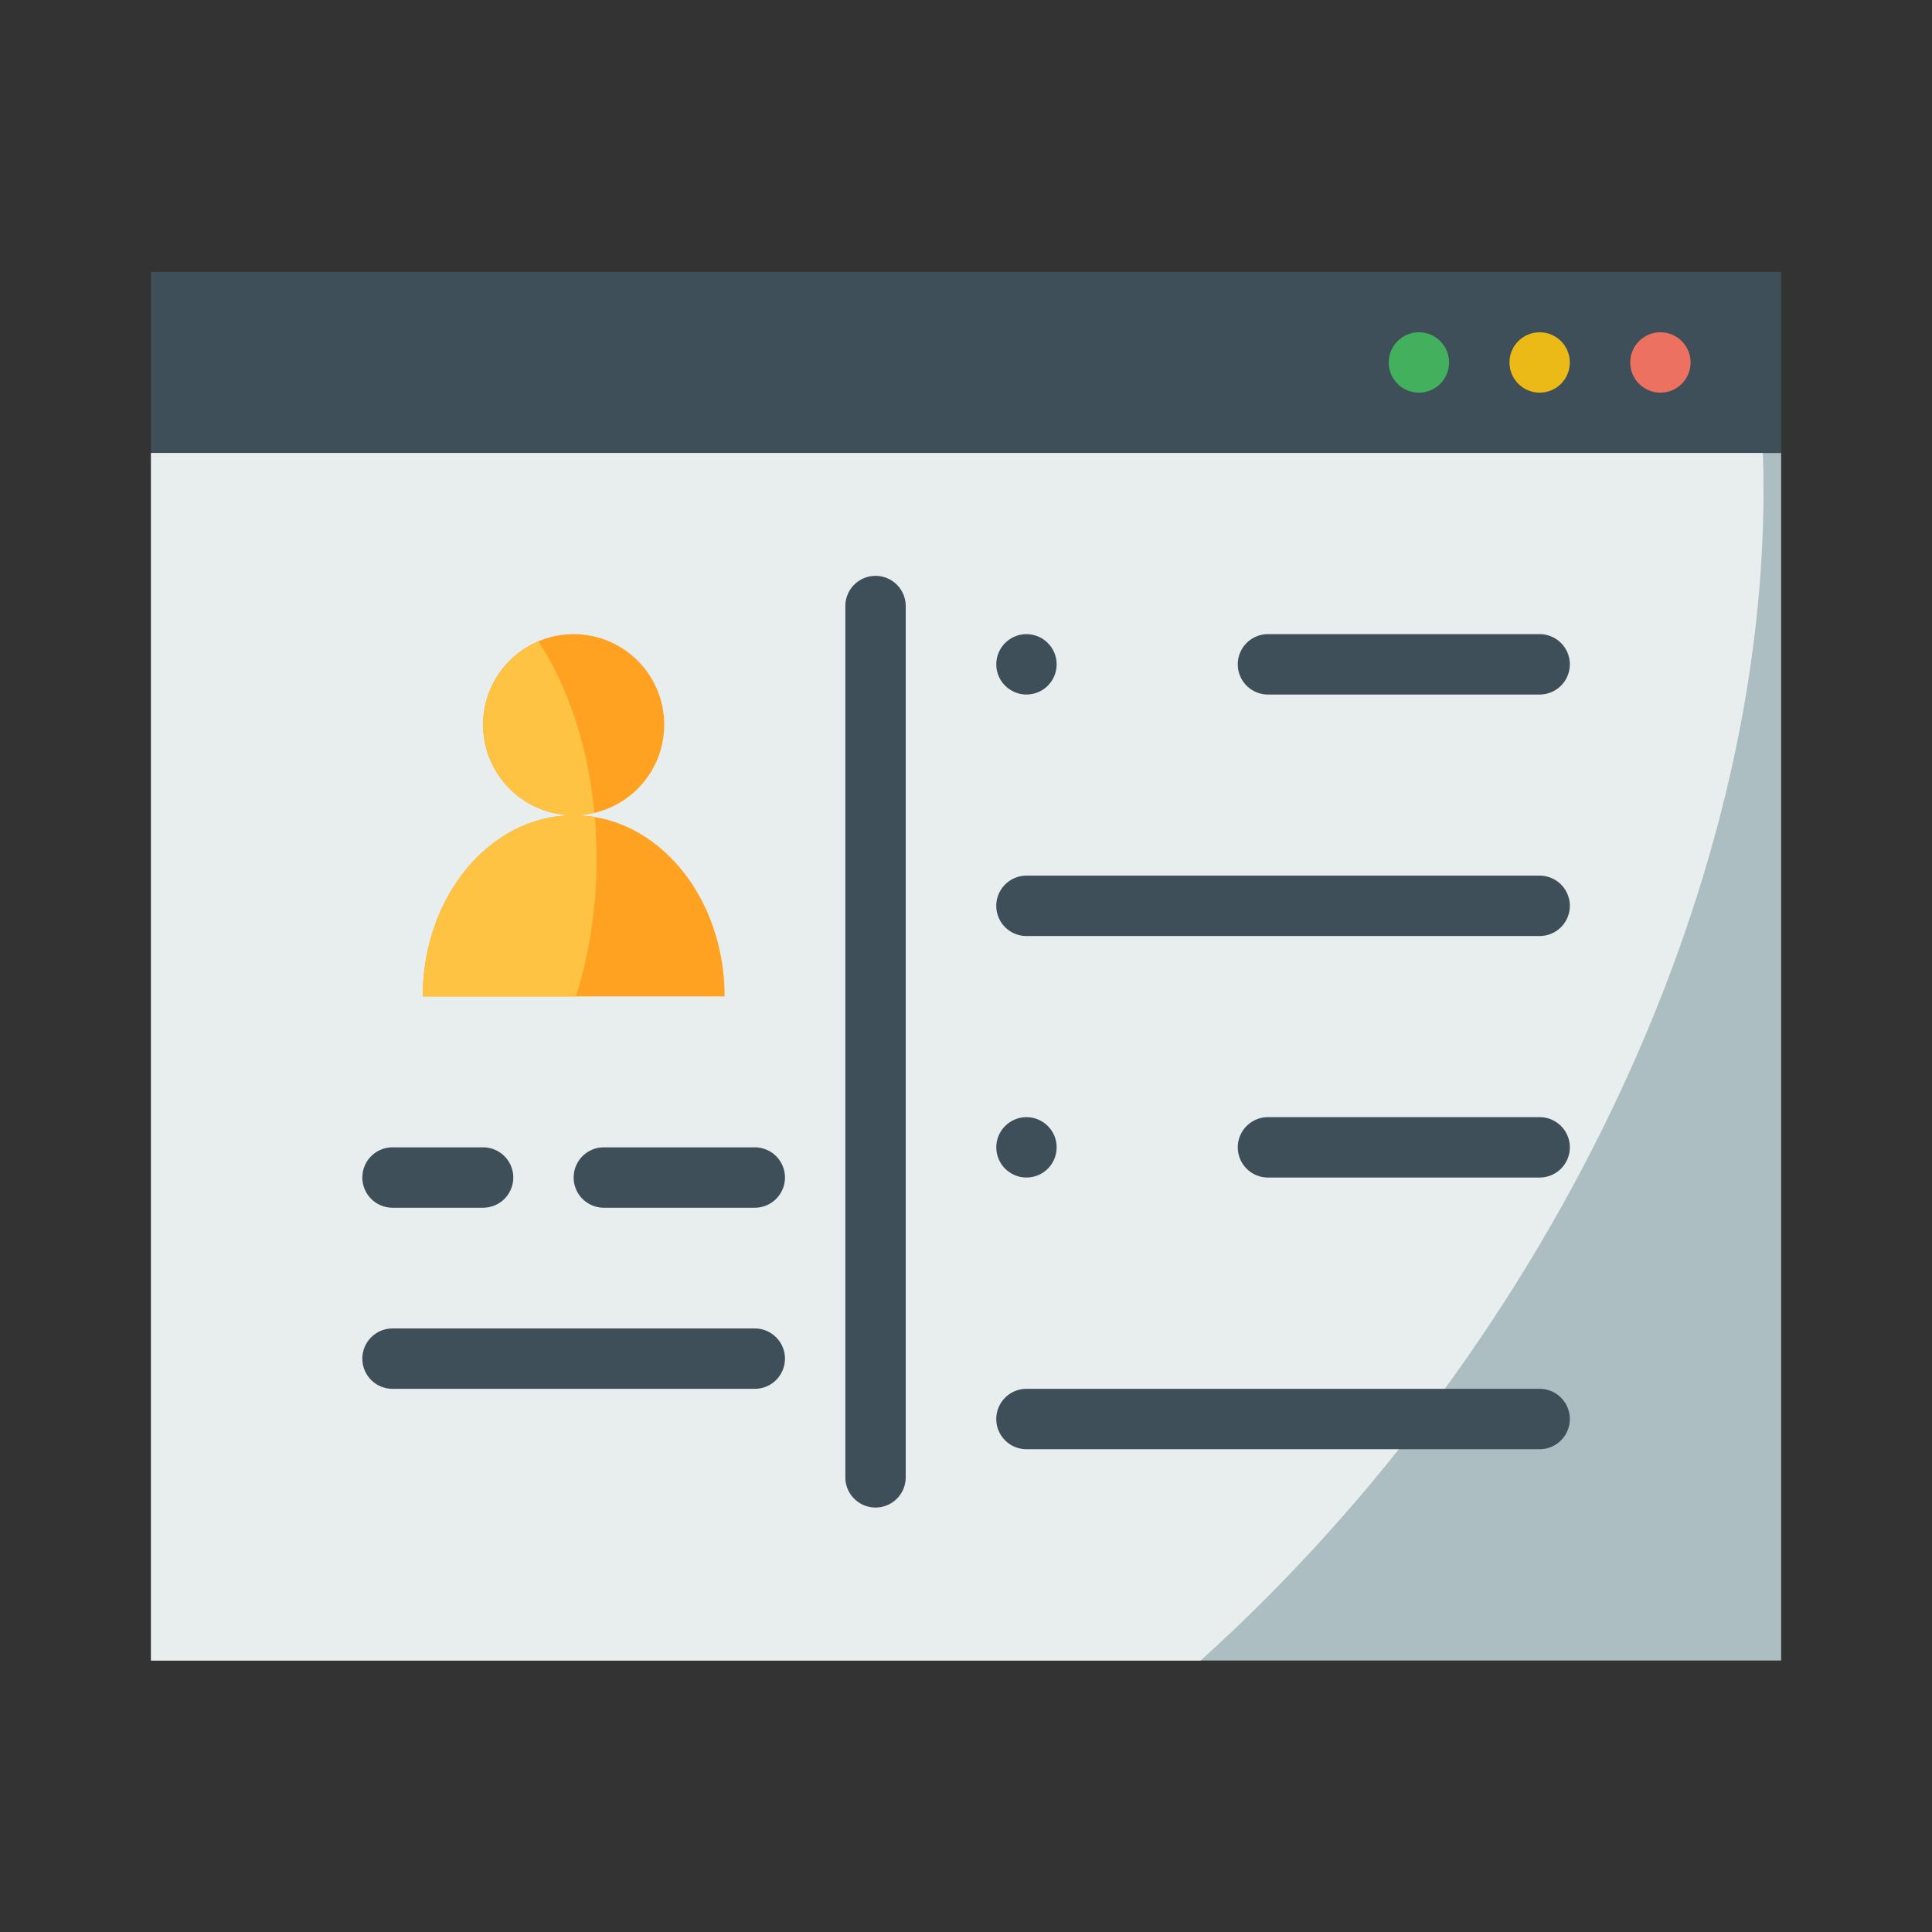 <svg id="svg5" height="512" viewBox="0 0 64 64" width="512" xmlns="http://www.w3.org/2000/svg" xmlns:svg="http://www.w3.org/2000/svg"><rect x="0" y="0" width="64" height="64" fill="#333333" stroke="none"/><g id="layer1" fill-rule="evenodd" transform="translate(-288 -288)"><path id="path26975" d="m293.003 297.007h54v6h-54z" fill="#3e4f59" stroke-linecap="round" stroke-linejoin="round" stroke-miterlimit="4.1" stroke-width="2"/><path id="path26977" d="m293.003 303.007h54v40h-54z" fill="#acbec2" stroke-linecap="round" stroke-linejoin="round" stroke-miterlimit="4.1" stroke-width="2"/><path id="path26979" d="m293.003 303.007v40h34.77c11.797-10.646 19.087-26.303 18.625-40z" fill="#e8edee"/><g stroke-linecap="round" stroke-linejoin="round" stroke-miterlimit="4.1"><path id="path26983" d="m343.003 299.007c-.552 0-1 .448-1 1 0 .552.448 1 1 1 .552 0 1-.448 1-1 0-.552-.448-1-1-1z" fill="#ed7161"/><path id="path26985" d="m339.003 299.007c-.552 0-1 .448-1 1 0 .552.448 1 1 1 .552 0 1-.448 1-1 0-.552-.448-1-1-1z" fill="#ecba16"/><path id="path26987" d="m335.003 299.007c-.552 0-1 .448-1 1 0 .552.448 1 1 1 .552 0 1-.448 1-1 0-.552-.448-1-1-1z" fill="#42b05c"/><path id="path21765" d="m317.003 307.076a1 1 0 0 0 -1 1v28.863a1 1 0 0 0 1 1 1 1 0 0 0 1-1v-28.863a1 1 0 0 0 -1-1z" fill="#3e4f59"/><path id="path21771" d="m308.003 326.007a1 1 0 0 0 -1 1 1 1 0 0 0 1 1h5a1 1 0 0 0 1-1 1 1 0 0 0 -1-1z" fill="#3e4f59"/><path id="path21777" d="m301.003 326.007a1 1 0 0 0 -1 1 1 1 0 0 0 1 1h3a1 1 0 0 0 1-1 1 1 0 0 0 -1-1z" fill="#3e4f59"/><path id="path21783" d="m301.003 332.007a1 1 0 0 0 -1 1 1 1 0 0 0 1 1h12a1 1 0 0 0 1-1 1 1 0 0 0 -1-1z" fill="#3e4f59"/><path id="path21789" d="m330.003 309.007a1 1 0 0 0 -1 1 1 1 0 0 0 1 1h9a1 1 0 0 0 1-1 1 1 0 0 0 -1-1z" fill="#3e4f59"/><path id="path6610" d="m322.003 309.007c-.552 0-1 .448-1 1 0 .552.448 1 1 1 .552 0 1-.448 1-1 0-.552-.448-1-1-1z" fill="#3e4f59"/><path id="path21801" d="m330.003 325.007a1 1 0 0 0 -1 1 1 1 0 0 0 1 1h9a1 1 0 0 0 1-1 1 1 0 0 0 -1-1z" fill="#3e4f59"/><path id="path6614" d="m322.003 325.007c-.552 0-1 .448-1 1 0 .552.448 1 1 1 .552 0 1-.448 1-1 0-.552-.448-1-1-1z" fill="#3e4f59"/><path id="path21795" d="m322.003 317.007a1 1 0 0 0 -1 1 1 1 0 0 0 1 1h17a1 1 0 0 0 1-1 1 1 0 0 0 -1-1z" fill="#3e4f59"/><path id="path21807" d="m322.003 334.007a1 1 0 0 0 -1 1 1 1 0 0 0 1 1h17a1 1 0 0 0 1-1 1 1 0 0 0 -1-1z" fill="#3e4f59"/></g><path id="path16444" d="m310.003 312.007a3 3 0 0 1 -3 3 3 3 0 0 1 -3-3 3 3 0 0 1 3-3 3 3 0 0 1 3 3z" fill="#ffa221"/><path id="path16448" d="m305.83 309.251a3 3 0 0 0 -1.826 2.756 3 3 0 0 0 3 3 3 3 0 0 0 .686-.08 5.76 9.653 0 0 0 -1.859-5.676z" fill="#ffc343" stroke-linecap="round" stroke-linejoin="round" stroke-miterlimit="4.1" stroke-width="2"/><path id="path16446" d="m302.004 321.007c0-3.314 2.239-6 5-6s5 2.686 5 6z" fill="#ffa221"/><path id="path16450" d="m307.004 315.007c-2.761 0-5 2.686-5 6h5.072a5.76 9.653 0 0 0 .688-4.543 5.76 9.653 0 0 0 -.061-1.398c-.228-.038-.462-.059-.699-.059z" fill="#ffc343" stroke-linecap="round" stroke-linejoin="round" stroke-miterlimit="4.1" stroke-width="2"/></g></svg>
